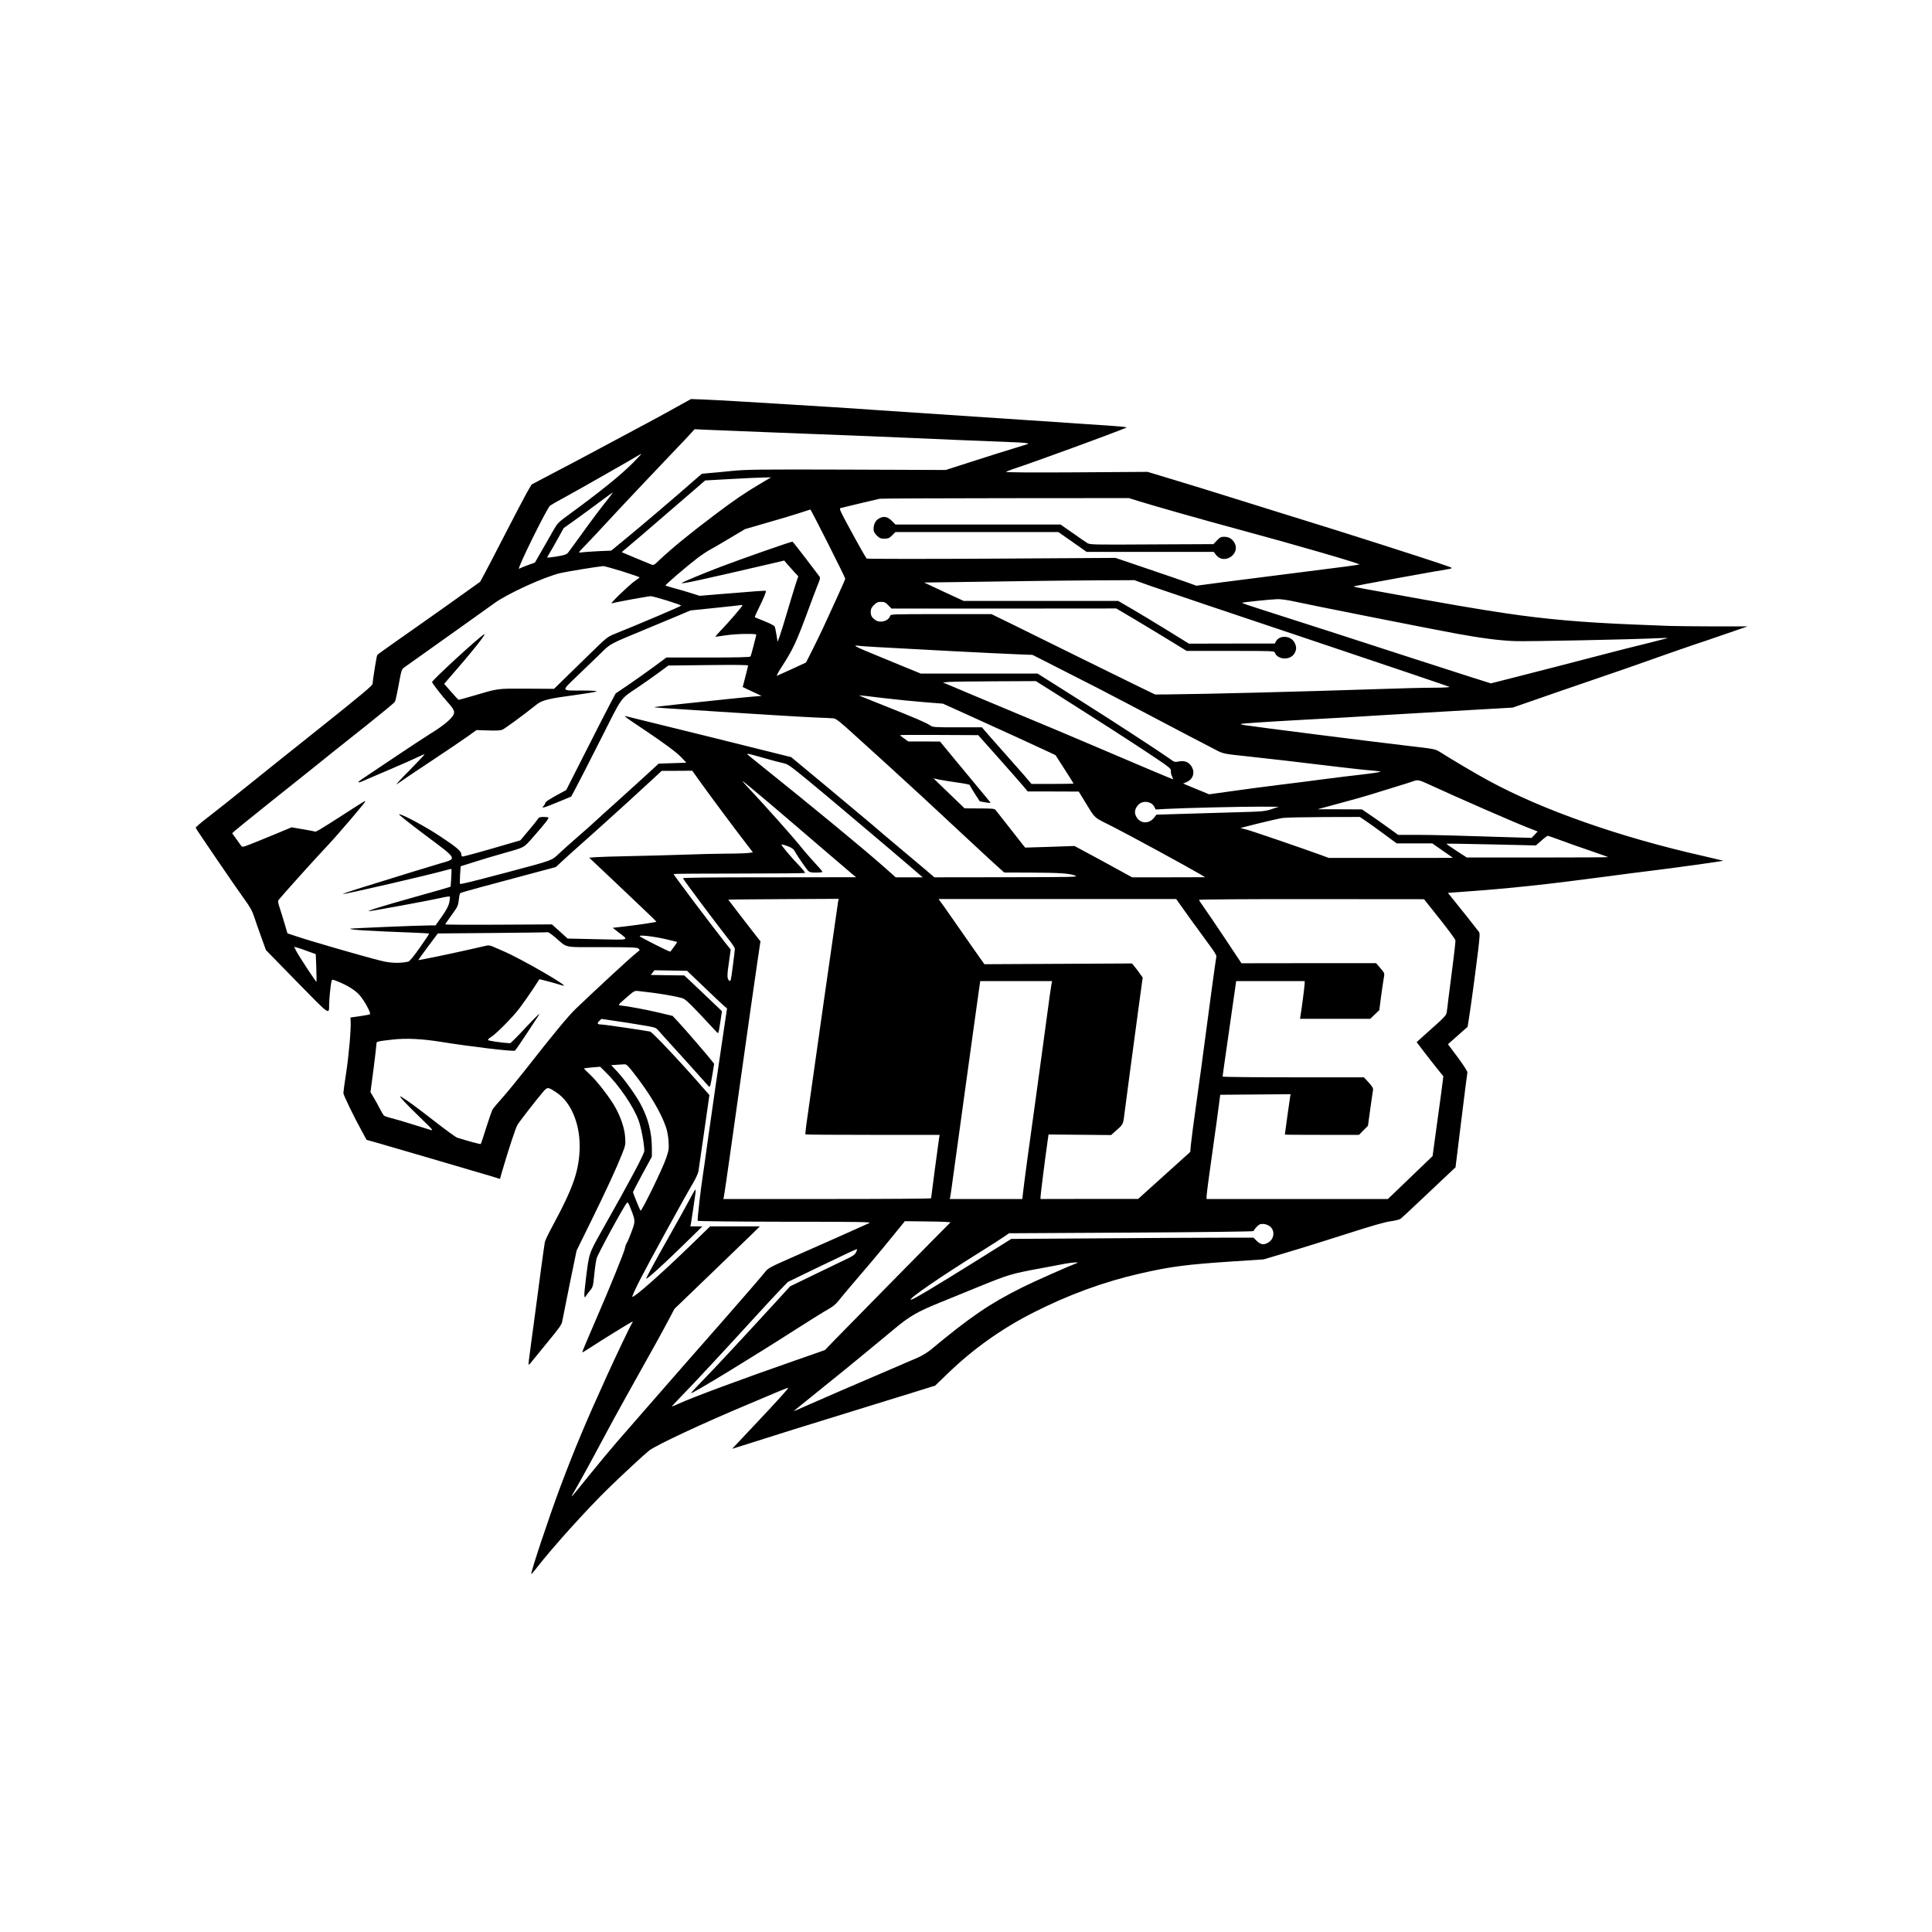 <?xml version="1.0" standalone="no"?>
<!DOCTYPE svg PUBLIC "-//W3C//DTD SVG 20010904//EN"
 "http://www.w3.org/TR/2001/REC-SVG-20010904/DTD/svg10.dtd">
<svg version="1.0" xmlns="http://www.w3.org/2000/svg"
 width="2048pt" height="2048pt" viewBox="0 0 2048 2048"
 preserveAspectRatio="xMidYMid meet">

<g transform="translate(0,2048) scale(0.1,-0.1)"
fill="#000000" stroke="none">
<path d="M7175 16167 c-82 -47 -287 -158 -455 -247 -168 -90 -375 -200 -460
-246 -85 -46 -261 -139 -390 -206 l-235 -124 -49 -84 c-26 -47 -129 -242 -228
-435 -99 -192 -200 -387 -224 -431 l-44 -81 -322 -230 c-178 -126 -422 -299
-543 -383 -121 -85 -223 -158 -226 -163 -7 -10 -49 -271 -49 -305 0 -18 -110
-110 -527 -443 -291 -231 -652 -521 -804 -643 -152 -123 -338 -270 -412 -327
-75 -57 -134 -108 -133 -114 5 -15 427 -633 516 -756 60 -82 84 -125 105 -190
15 -46 50 -144 76 -217 l48 -133 328 -336 c358 -366 341 -354 342 -238 1 66
17 217 26 246 6 18 8 18 58 -2 107 -42 188 -92 237 -146 50 -55 125 -192 112
-204 -4 -4 -52 -13 -107 -21 l-100 -14 2 -40 c5 -85 -19 -359 -47 -543 -17
-107 -30 -205 -30 -218 0 -22 113 -254 203 -417 l43 -79 115 -32 c139 -40
1042 -304 1192 -349 l107 -33 20 71 c66 226 144 466 165 501 23 39 195 260
273 352 46 53 51 52 142 -9 160 -106 256 -349 244 -613 -11 -229 -72 -401
-277 -783 -47 -86 -88 -170 -91 -187 -7 -34 -62 -440 -101 -740 -14 -110 -37
-280 -51 -379 -14 -98 -23 -180 -21 -182 3 -3 20 14 38 38 19 24 97 119 173
212 114 138 141 176 146 210 4 22 40 200 79 395 l73 354 153 311 c162 330 269
561 330 715 35 89 37 100 32 175 -6 91 -43 206 -103 315 -53 97 -192 278 -268
349 -36 34 -66 63 -66 65 0 3 39 8 86 12 l86 7 55 -54 c143 -139 298 -366 352
-514 28 -76 61 -252 61 -323 0 -34 -141 -299 -450 -846 -138 -246 -136 -237
-170 -518 -21 -168 -21 -214 1 -175 5 9 24 34 42 56 32 38 34 46 46 165 6 69
18 148 25 176 11 45 290 557 321 590 10 11 18 -2 44 -69 47 -122 47 -125 6
-236 -20 -54 -43 -110 -52 -122 -8 -13 -16 -36 -18 -52 -5 -36 -160 -418 -325
-798 -73 -167 -130 -305 -128 -307 2 -3 40 20 84 49 98 65 421 265 441 273 14
5 14 3 0 -18 -17 -25 -170 -347 -264 -554 -221 -485 -342 -774 -491 -1170
-123 -328 -320 -920 -310 -930 2 -2 29 28 59 68 167 215 534 622 760 842 163
158 381 360 431 399 80 61 575 292 1063 496 121 51 262 110 313 132 52 22 95
38 97 36 5 -5 -116 -139 -371 -409 l-223 -237 112 35 c62 19 216 68 342 108
127 40 307 97 400 125 94 29 312 96 485 150 173 54 362 112 420 130 58 17 170
52 249 77 l144 45 131 126 c268 260 571 476 906 646 373 190 749 328 1135 416
328 75 489 96 1005 130 l305 20 255 76 c140 41 424 130 630 196 258 83 401
124 460 132 47 6 94 18 106 26 12 8 133 121 270 251 137 130 263 249 281 265
l32 29 61 495 c33 272 63 502 65 511 3 9 -38 74 -100 158 l-106 142 53 47 c29
26 76 67 104 92 l51 45 16 100 c18 111 65 459 97 719 16 138 18 173 8 187 -23
31 -214 272 -273 344 l-57 70 163 12 c494 35 882 77 1529 163 162 22 372 49
465 60 209 25 766 102 762 106 -1 1 -94 23 -207 49 -885 199 -1708 488 -2283
801 -131 71 -391 225 -512 302 -50 32 -57 33 -350 67 -419 49 -1640 204 -1734
220 -18 4 -31 8 -29 10 6 6 261 23 753 50 253 14 489 27 525 30 36 3 261 16
500 30 239 14 586 34 770 45 l335 19 495 172 c272 94 527 181 565 194 39 12
225 78 415 145 190 67 390 137 445 155 55 18 206 69 335 114 l235 81 -350 0
c-193 0 -408 3 -480 5 -71 3 -242 10 -380 15 -543 22 -933 56 -1368 121 -289
43 -593 95 -1327 229 -263 47 -274 50 -268 55 4 4 915 170 1001 182 20 3 37 9
37 12 0 7 -149 57 -735 245 -365 117 -580 184 -1070 336 -110 34 -355 110
-545 170 -190 60 -464 144 -610 188 l-265 80 -755 -5 c-466 -3 -751 -1 -745 5
6 5 42 19 80 32 212 69 1073 384 1195 437 16 7 -52 13 -420 37 -135 9 -409 27
-610 41 -442 30 -1130 76 -1645 110 -209 14 -411 27 -450 30 -38 3 -221 14
-405 25 -184 11 -443 27 -575 35 -132 8 -301 17 -375 20 l-135 5 -150 -83z
m915 -267 c1063 -41 1310 -51 1510 -60 215 -10 836 -36 1100 -46 148 -5 207
-11 199 -19 -2 -2 -74 -24 -159 -50 -85 -26 -281 -87 -435 -137 l-280 -90
-1050 4 c-928 3 -1069 1 -1215 -14 -91 -9 -200 -20 -243 -23 l-77 -7 -88 -76
c-174 -154 -561 -483 -715 -609 l-158 -130 -143 -6 c-79 -4 -158 -10 -177 -13
-33 -6 -31 -3 57 87 50 52 151 159 224 239 138 150 545 581 731 775 58 60 125
131 149 158 l43 47 106 -5 c58 -3 338 -14 621 -25z m-1375 -321 c-137 -138
-354 -313 -697 -563 -104 -76 -109 -82 -162 -175 -29 -53 -84 -147 -120 -210
l-66 -115 -73 -26 c-40 -15 -83 -32 -95 -39 -29 -15 297 646 330 670 13 9 79
47 148 84 69 38 166 92 215 120 50 29 180 103 290 165 110 63 225 128 255 147
30 18 57 33 60 33 2 0 -36 -41 -85 -91z m1342 -228 c-165 -98 -269 -169 -479
-327 -258 -194 -465 -363 -596 -488 -48 -47 -54 -50 -80 -39 -15 6 -91 38
-170 70 l-142 60 76 64 c71 59 164 139 640 550 l169 146 215 12 c278 15 309
17 404 19 l80 2 -117 -69z m-1609 -157 c-89 -112 -172 -222 -292 -389 -64 -88
-124 -171 -134 -183 -15 -19 -37 -27 -120 -41 -56 -9 -102 -14 -102 -11 0 3
13 26 28 51 15 24 55 93 87 152 l60 109 110 78 c61 43 177 129 258 189 82 61
151 111 153 111 2 0 -19 -30 -48 -66z m5628 -28 c150 -47 671 -195 1064 -301
593 -160 1289 -362 1270 -369 -8 -2 -71 -12 -140 -21 -578 -73 -1032 -131
-1287 -164 l-301 -40 -99 36 c-54 19 -246 86 -428 147 l-330 112 -1315 -8
c-723 -4 -1319 -3 -1323 1 -10 10 -91 153 -207 368 -72 133 -85 163 -71 167
14 4 365 88 416 99 11 3 610 5 1331 6 l1311 1 109 -34z m-3298 -449 c100 -199
183 -366 182 -372 0 -5 -45 -107 -99 -225 -54 -118 -117 -255 -140 -305 -23
-49 -72 -150 -109 -224 l-68 -134 -145 -67 c-79 -36 -152 -69 -161 -73 -10 -3
9 33 46 91 121 185 159 266 293 631 25 68 62 167 83 220 37 91 38 96 22 116
-9 12 -75 98 -145 191 -71 93 -132 170 -136 172 -10 4 -554 -187 -761 -266
-194 -74 -402 -161 -413 -172 -17 -16 217 35 942 204 l144 34 31 -37 c17 -20
51 -57 74 -83 l44 -47 -31 -93 c-16 -51 -55 -178 -86 -283 -30 -104 -66 -219
-79 -255 l-23 -64 -12 74 c-7 41 -15 82 -20 90 -4 8 -52 33 -107 55 -54 22
-101 41 -103 42 -2 2 16 45 42 96 55 112 81 176 75 183 -5 5 -97 -2 -498 -35
l-204 -17 -91 29 c-49 16 -130 39 -179 52 -49 14 -90 26 -92 28 -6 6 236 213
339 291 48 36 107 75 130 87 23 12 117 66 208 121 l166 99 241 70 c133 38 288
84 344 103 57 19 105 34 108 35 3 0 87 -162 188 -362z m-2180 -294 c100 -32
182 -60 182 -63 0 -3 -22 -20 -48 -37 -59 -40 -274 -247 -248 -239 36 12 387
76 414 76 32 0 322 -90 322 -100 0 -6 -445 -196 -705 -300 -77 -31 -87 -40
-265 -214 -102 -100 -228 -223 -281 -274 l-96 -94 -291 2 c-322 1 -296 4 -566
-76 -82 -24 -152 -43 -156 -42 -3 2 -39 40 -79 86 l-73 83 41 47 c246 281 423
502 381 477 -61 -36 -550 -486 -550 -505 0 -11 102 -143 162 -210 72 -80 82
-103 64 -139 -24 -45 -108 -115 -235 -193 -64 -40 -233 -151 -376 -247 -143
-96 -290 -195 -327 -219 -103 -67 -90 -75 32 -18 19 8 131 56 248 106 117 50
244 106 282 125 39 19 70 32 70 28 0 -4 -75 -83 -167 -177 -93 -93 -148 -155
-123 -137 25 19 182 125 350 236 168 111 347 233 398 269 l93 67 122 -4 c84
-3 131 -1 152 8 27 11 221 153 361 265 61 49 129 65 429 105 110 15 204 31
209 36 6 5 -52 9 -141 9 -243 0 -237 -12 -70 149 78 75 189 182 247 238 117
115 83 97 520 278 96 40 234 98 307 128 l132 56 253 26 c139 14 263 28 276 30
12 3 22 2 22 -2 0 -11 -157 -193 -233 -270 -34 -35 -57 -63 -52 -63 6 0 53 7
105 15 52 8 148 15 213 15 112 0 118 -1 112 -19 -3 -11 -16 -62 -29 -114 -13
-53 -27 -100 -31 -106 -4 -8 -144 -11 -449 -11 l-442 0 -142 -105 c-78 -57
-199 -143 -269 -190 l-127 -86 -54 -102 c-30 -56 -148 -286 -262 -512 l-208
-410 -74 -40 c-105 -57 -148 -85 -148 -98 0 -6 -8 -19 -17 -30 -18 -20 -17
-20 12 -13 17 4 86 31 155 60 l125 52 43 80 c24 43 142 275 263 514 244 484
209 435 399 563 58 39 155 107 215 151 l110 81 423 5 c278 3 422 2 422 -5 0
-5 -13 -59 -29 -119 l-28 -109 100 -47 100 -47 -89 -7 c-49 -4 -190 -18 -314
-31 -124 -13 -341 -36 -483 -51 -141 -15 -256 -29 -254 -31 4 -3 149 -13 702
-48 138 -8 387 -24 555 -35 168 -11 375 -22 460 -26 85 -3 169 -7 187 -9 25
-3 69 -37 206 -162 95 -87 265 -241 378 -343 204 -185 470 -431 844 -780 110
-103 241 -223 290 -268 l90 -81 280 -1 c308 -1 422 -9 475 -33 32 -14 -29 -15
-730 -16 l-765 -1 -121 103 c-67 56 -186 156 -264 222 -79 66 -207 174 -284
241 -78 66 -276 232 -441 369 -165 136 -324 269 -354 294 l-54 45 -876 218
c-482 119 -880 217 -885 218 -13 0 26 -28 179 -130 233 -155 367 -255 420
-311 l50 -54 -147 -5 -147 -5 -38 -36 c-59 -55 -274 -250 -428 -389 -77 -69
-167 -150 -200 -181 -33 -31 -118 -107 -190 -169 -71 -62 -161 -142 -199 -178
-80 -76 -61 -69 -557 -201 -375 -99 -487 -127 -493 -120 -2 2 -2 45 1 95 l6
91 146 46 c80 26 211 65 291 87 253 72 227 58 337 183 125 142 164 193 156
201 -3 3 -27 6 -52 6 -38 0 -49 -4 -61 -24 -8 -13 -53 -69 -100 -124 l-84
-100 -161 -47 c-224 -66 -438 -125 -452 -125 -7 0 -13 10 -13 23 0 34 -46 74
-225 192 -156 104 -412 241 -435 233 -7 -2 117 -100 274 -218 354 -264 346
-250 159 -304 -114 -33 -352 -107 -871 -268 -89 -28 -160 -53 -158 -55 7 -8
931 206 1094 253 30 9 55 14 57 12 2 -2 1 -45 -2 -96 l-6 -91 -31 -10 c-17 -6
-175 -51 -351 -100 -341 -96 -510 -148 -484 -150 21 -1 643 113 758 140 51 12
95 18 99 15 3 -4 1 -31 -5 -61 -9 -40 -29 -79 -79 -150 l-67 -95 -66 0 c-108
0 -834 -30 -839 -35 -11 -11 202 -24 656 -41 100 -3 182 -9 182 -11 0 -3 -45
-70 -100 -149 -68 -96 -108 -145 -123 -148 -88 -19 -186 -16 -282 8 -199 49
-765 213 -929 269 l-69 23 -28 95 c-15 52 -39 128 -52 169 -20 58 -23 78 -14
90 44 55 397 448 527 585 100 106 390 445 390 457 0 11 19 23 -248 -149 -230
-148 -277 -175 -283 -168 -3 2 -59 13 -126 24 l-122 21 -178 -74 c-98 -41
-215 -88 -261 -106 -80 -31 -84 -31 -97 -14 -7 11 -31 44 -54 75 l-40 56 27
25 c15 14 187 153 382 309 370 294 556 444 675 540 39 31 196 156 350 278 154
123 285 231 291 242 6 10 24 91 40 180 28 154 31 163 59 184 17 12 219 156
450 320 231 165 461 328 510 364 141 101 525 276 695 316 66 16 400 70 455 74
11 0 102 -25 203 -56z m5612 -159 c102 -36 851 -289 1665 -561 814 -273 1484
-500 1490 -504 5 -5 -69 -9 -170 -9 -99 0 -369 -7 -600 -15 -777 -26 -1828
-53 -2215 -56 l-135 -1 -180 87 c-99 48 -389 191 -645 317 -256 127 -565 279
-687 339 l-223 109 -534 0 c-524 0 -535 0 -541 -20 -17 -54 -105 -78 -155 -43
-39 27 -49 45 -50 86 0 31 7 46 34 73 28 28 42 34 76 34 36 0 48 -6 76 -36
l34 -35 1191 0 1192 1 171 -101 c94 -56 262 -157 373 -225 l202 -124 465 0
c454 0 465 0 471 -20 11 -34 54 -60 102 -60 50 0 88 21 109 61 18 36 18 63 -1
103 -38 79 -161 89 -200 16 l-12 -22 -455 0 -455 -1 -234 145 c-129 79 -297
181 -375 226 l-141 82 -819 0 -819 0 -210 97 -209 98 504 7 c278 4 591 9 695
10 105 2 379 4 610 6 l420 2 185 -66z m1505 -159 c146 -33 1478 -297 1720
-341 275 -50 460 -74 625 -80 127 -5 1232 17 1520 31 58 3 101 3 95 0 -5 -2
-111 -29 -235 -60 -124 -30 -310 -77 -415 -105 -283 -74 -782 -203 -1016 -262
l-205 -52 -200 63 c-109 35 -390 125 -624 201 -559 182 -1297 420 -1587 512
-127 40 -229 75 -227 78 7 6 306 37 379 39 33 0 110 -10 170 -24z m-4425 -484
c362 -21 1262 -68 1500 -77 l155 -6 350 -178 c193 -97 478 -244 635 -327 476
-251 911 -479 979 -513 59 -29 79 -33 290 -55 233 -25 564 -63 991 -115 135
-16 286 -33 335 -36 50 -4 98 -10 108 -13 10 -4 -73 -17 -185 -30 -112 -12
-300 -36 -418 -51 -118 -16 -330 -43 -470 -60 -140 -17 -365 -47 -499 -66
l-244 -34 -138 57 -138 57 38 16 c71 32 92 106 48 171 -29 43 -75 59 -133 47
-41 -9 -46 -7 -96 30 -83 60 -605 401 -893 582 -143 90 -316 199 -383 242
l-124 78 -619 0 -619 0 -198 81 c-108 45 -265 110 -349 144 -84 34 -149 65
-146 69 3 3 15 4 27 1 12 -2 100 -9 196 -14z m1883 -482 c433 -274 765 -487
997 -641 230 -153 245 -165 242 -191 -2 -15 3 -41 12 -57 8 -17 13 -30 11 -30
-9 0 -327 134 -820 345 -252 108 -526 223 -820 345 -77 32 -273 114 -435 182
-162 68 -311 131 -330 139 l-35 14 60 6 c33 3 255 6 493 7 l432 2 193 -121z
m-1807 -59 c137 -16 335 -36 439 -44 l190 -15 180 -81 c522 -237 800 -364 912
-417 l102 -48 95 -148 c53 -82 96 -151 96 -153 0 -2 -100 -4 -223 -4 l-223 0
-79 93 c-44 50 -150 170 -235 266 -85 96 -168 189 -183 208 l-28 33 -261 0
c-247 0 -261 1 -289 21 -38 27 -157 78 -464 200 -269 107 -293 117 -284 118 4
1 119 -12 255 -29z m1218 -634 c118 -133 236 -267 262 -298 l48 -58 271 0 270
-1 55 -90 c127 -207 92 -175 305 -282 174 -88 811 -435 930 -506 l50 -30 -387
-1 -387 0 -188 103 c-103 57 -241 132 -306 166 l-117 63 -261 -9 -262 -8 -32
40 c-17 22 -84 108 -149 190 -65 83 -124 158 -132 168 -12 15 -34 17 -171 17
l-158 1 -165 159 -165 159 65 -14 c36 -7 122 -21 193 -31 70 -9 127 -21 127
-26 0 -4 24 -45 53 -91 l53 -82 57 -10 c31 -6 57 -8 57 -5 0 3 -56 71 -123
151 -67 81 -187 226 -267 322 l-145 176 -168 1 -169 0 -44 32 c-24 17 -44 33
-44 35 0 3 187 3 415 2 l414 -2 215 -241z m-2491 0 c83 -24 177 -49 208 -55
51 -11 72 -26 271 -189 118 -98 289 -240 379 -317 90 -76 250 -211 354 -299
105 -88 254 -216 333 -283 l143 -123 -143 0 -143 0 -116 103 c-240 212 -738
622 -1321 1090 -76 60 -138 111 -138 113 0 8 26 2 173 -40z m-682 -238 c94
-133 393 -534 493 -663 l77 -100 -48 -7 c-26 -3 -131 -7 -233 -7 -102 -1 -306
-5 -455 -11 -148 -5 -400 -12 -560 -15 -159 -3 -324 -8 -365 -11 l-74 -6 54
-51 c30 -28 136 -128 235 -222 99 -94 234 -222 300 -285 66 -62 121 -116 123
-120 2 -6 -224 -39 -398 -58 l-65 -7 60 -47 c115 -88 133 -82 -224 -74 l-314
7 -83 75 -83 75 -565 -3 c-311 -2 -566 0 -566 3 0 4 31 49 68 100 63 87 69 99
75 159 4 35 10 67 15 72 4 4 99 32 212 62 113 30 339 91 503 135 l299 80 57
53 c31 29 115 105 186 168 71 63 155 138 185 165 30 28 114 103 185 167 72 64
216 196 320 292 l190 175 161 0 162 1 73 -102z m7716 -34 c332 -153 948 -422
1086 -474 l87 -34 -32 -34 -33 -34 -205 6 c-619 20 -815 25 -1002 26 l-207 0
-108 78 c-59 43 -146 104 -192 135 l-84 57 -236 1 -236 0 236 64 c130 35 274
75 320 90 46 15 163 51 259 80 96 29 186 58 200 63 42 18 65 14 147 -24z
m-6974 -206 c150 -128 400 -341 553 -473 154 -132 300 -257 324 -277 l45 -37
-917 -1 c-622 0 -918 -3 -918 -10 0 -10 368 -502 491 -657 33 -41 59 -82 59
-91 0 -9 -10 -92 -22 -184 -21 -161 -22 -167 -40 -151 -22 20 -22 52 1 207
l17 120 -56 70 c-145 184 -550 721 -550 731 0 3 312 5 693 5 382 0 697 3 700
6 4 4 -20 34 -52 68 -89 92 -203 227 -197 233 3 3 32 -4 64 -16 42 -16 63 -30
73 -49 18 -35 117 -181 142 -209 18 -20 31 -23 90 -23 38 0 67 4 65 9 -1 6
-40 51 -86 100 -46 50 -102 115 -125 143 -89 114 -387 448 -601 676 -22 23
-37 42 -34 42 4 0 130 -105 281 -232z m4046 -2 c15 -8 32 -26 39 -41 l12 -26
108 6 c180 10 816 25 1012 24 l185 -1 -75 -25 c-71 -24 -92 -26 -390 -34 -173
-5 -431 -12 -573 -17 l-258 -8 -29 -36 c-52 -63 -139 -59 -180 6 -25 42 -25
72 0 114 31 51 93 66 149 38z m2281 -190 c36 -24 124 -87 195 -140 l130 -96
188 0 189 0 109 -76 c60 -41 109 -76 109 -77 0 -1 -296 -2 -658 -1 l-657 0
-90 33 c-201 73 -714 249 -778 266 l-68 18 193 49 c106 26 220 52 253 57 33 5
231 9 440 10 l380 1 65 -44z m2066 -204 c71 -27 213 -77 317 -112 103 -35 186
-65 184 -66 -2 -2 -340 -4 -751 -4 l-747 0 -110 71 c-60 39 -108 73 -106 75 2
2 216 -1 476 -7 l472 -11 57 50 c31 28 62 51 68 52 7 0 70 -22 140 -48z
m-7661 -644 c-4 -20 -299 -2087 -337 -2366 -8 -56 -12 -104 -10 -107 3 -3 324
-5 714 -5 l709 0 -6 -32 c-6 -38 -85 -629 -85 -640 0 -5 -495 -8 -1101 -8
l-1101 0 6 28 c7 33 92 631 181 1267 80 568 134 949 175 1228 l31 209 -25 31
c-61 77 -316 408 -316 410 0 2 263 4 585 6 l586 3 -6 -24z m3729 -183 c81
-112 178 -245 215 -295 41 -53 67 -98 65 -108 -5 -20 -91 -651 -129 -947 -14
-110 -50 -373 -80 -585 -30 -212 -57 -420 -61 -463 l-7 -78 -276 -249 -276
-249 -517 0 -518 -1 0 22 c0 23 50 419 73 578 l12 84 332 -3 331 -3 38 34 c92
80 89 75 103 188 7 58 32 249 56 425 24 176 64 478 90 671 l48 352 -24 33
c-12 19 -38 53 -56 75 l-33 41 -783 -4 -782 -4 -115 163 c-62 90 -147 210
-187 268 -40 58 -98 140 -128 183 l-56 77 1260 0 1259 0 146 -205z m2646 -4
c91 -115 166 -217 168 -228 2 -11 -11 -128 -28 -259 -17 -131 -38 -293 -46
-359 -7 -66 -16 -134 -19 -151 -4 -24 -30 -53 -111 -125 -58 -52 -128 -115
-156 -140 l-51 -46 83 -109 c46 -60 110 -141 142 -181 l58 -72 -24 -188 c-14
-103 -40 -294 -58 -423 l-32 -235 -146 -140 c-80 -78 -186 -180 -237 -228
l-91 -87 -961 0 -961 0 0 28 c1 29 30 249 79 592 17 118 39 276 48 350 l18
135 373 3 373 3 -6 -33 c-5 -29 -55 -389 -55 -395 0 -2 177 -3 393 -3 l393 0
47 48 48 48 24 175 c13 96 27 186 29 201 4 22 -4 37 -45 83 l-51 55 -749 0
c-412 0 -749 3 -749 8 0 4 27 199 61 432 33 234 66 460 72 503 l11 77 363 0
363 0 0 -25 c0 -23 -33 -282 -45 -347 l-4 -28 372 0 372 0 48 46 48 46 19 146
c11 81 24 169 29 196 9 50 9 50 -36 103 l-46 53 -713 0 -714 -1 -168 253 c-93
139 -194 289 -225 332 -31 43 -57 83 -57 87 0 5 537 9 1193 8 l1192 -1 165
-207z m-9373 -199 c135 -115 74 -102 492 -102 301 0 371 -3 387 -14 10 -8 17
-17 14 -19 -3 -3 -22 -19 -42 -35 -62 -49 -394 -356 -631 -582 -82 -78 -226
-252 -557 -674 -69 -87 -167 -207 -218 -265 -52 -58 -100 -115 -108 -127 -8
-11 -39 -99 -69 -194 -29 -95 -56 -174 -59 -177 -4 -4 -132 30 -249 67 -16 5
-126 85 -245 178 -187 145 -291 222 -351 257 -38 22 43 -67 190 -209 154 -149
159 -155 118 -142 -24 7 -110 34 -191 59 -81 26 -177 54 -215 63 -37 9 -74 22
-81 27 -8 6 -27 38 -44 71 -17 34 -46 88 -66 120 l-35 59 32 241 c17 133 31
253 31 267 0 30 -3 29 179 50 139 15 309 7 511 -26 311 -50 764 -104 778 -92
7 5 61 83 119 171 58 89 114 173 124 189 43 61 -4 18 -140 -128 -79 -85 -149
-155 -155 -154 -85 5 -230 26 -233 34 -2 6 11 19 28 29 55 33 230 209 304 306
39 52 103 142 141 200 37 58 70 107 71 109 2 3 121 -28 247 -66 106 -31 -444
287 -634 367 -41 18 -90 39 -108 47 -18 9 -44 13 -60 10 -15 -4 -108 -25 -207
-47 -204 -46 -518 -111 -521 -107 -1 1 45 65 102 142 l105 140 577 5 c317 3
583 6 589 8 7 1 43 -24 80 -56z m1168 -17 c66 -15 121 -29 123 -30 3 -2 -56
-85 -73 -103 -5 -5 -307 147 -322 162 -21 19 136 2 272 -29z m-3794 -128 l86
-31 6 -146 c2 -80 3 -147 2 -148 -5 -5 -189 276 -215 327 l-22 44 29 -7 c15
-4 67 -21 114 -39z m4203 -381 c99 -96 195 -185 212 -200 l31 -25 -23 -153
c-45 -296 -155 -1056 -185 -1273 -16 -121 -36 -262 -44 -313 -25 -153 -65
-504 -59 -513 3 -5 419 -9 927 -10 804 0 918 -2 892 -14 -43 -21 -576 -257
-925 -411 -107 -47 -151 -72 -169 -95 -34 -43 -259 -304 -471 -545 -211 -239
-525 -598 -792 -904 -107 -124 -250 -288 -318 -365 -67 -77 -201 -238 -297
-357 -96 -120 -177 -218 -179 -218 -3 0 -3 3 -1 8 63 106 204 363 307 557 73
138 194 360 270 495 308 550 380 681 443 800 l66 125 353 340 c194 187 398
384 453 437 l100 98 -263 0 -264 0 -226 -219 c-317 -306 -585 -541 -599 -527
-4 4 34 87 84 185 92 180 475 879 563 1026 26 44 50 98 54 120 3 22 31 212 61
423 l55 384 -67 76 c-229 264 -538 592 -562 597 -65 13 -488 75 -517 75 -42 0
-49 12 -21 38 l22 21 130 -19 c72 -10 201 -30 288 -45 158 -26 158 -26 190
-63 18 -20 79 -89 137 -152 83 -91 228 -251 391 -434 15 -17 20 -1 40 120 l19
117 -24 31 c-43 56 -288 340 -353 409 l-63 68 -143 34 c-127 31 -334 69 -411
77 -27 3 -25 6 60 80 84 73 90 77 128 73 217 -24 366 -48 468 -76 35 -9 85
-58 359 -353 10 -11 21 -18 24 -15 2 3 12 56 21 118 l17 112 -149 142 c-82 79
-172 164 -200 190 l-51 47 -177 2 -178 3 20 25 19 25 173 -3 173 -3 181 -173z
m3682 32 c-4 -18 -27 -181 -51 -363 -24 -181 -49 -364 -55 -405 -5 -41 -35
-255 -65 -475 -61 -431 -120 -872 -131 -972 l-7 -63 -384 0 -385 0 6 28 c3 15
7 45 10 67 8 61 81 592 131 950 24 176 71 518 105 760 33 242 63 455 66 473
l5 32 381 0 381 0 -7 -32z m-4422 -951 c166 -213 283 -411 336 -567 13 -37 25
-101 27 -150 5 -76 2 -95 -25 -175 -36 -109 -261 -570 -272 -558 -8 8 -80 186
-80 197 0 3 45 89 100 191 l100 184 0 89 c0 170 -41 327 -127 482 -53 95 -169
255 -241 332 l-63 67 58 4 c32 2 69 4 83 5 21 1 39 -16 104 -101z m3351 -1575
c-43 -41 -1157 -1173 -1231 -1250 l-99 -103 -340 -119 c-521 -181 -1066 -383
-1209 -449 -38 -17 -71 -31 -75 -31 -3 0 42 48 100 108 105 105 496 527 798
858 85 93 194 211 243 262 l90 93 301 146 c334 161 428 205 433 201 1 -2 -4
-17 -12 -34 -11 -22 -34 -39 -87 -64 -39 -18 -193 -93 -342 -165 l-270 -131
-105 -115 c-388 -424 -699 -759 -837 -899 -61 -63 -110 -116 -108 -118 10 -10
632 369 1120 682 166 106 300 189 352 218 29 16 67 48 85 71 35 45 174 210
351 416 59 69 164 196 233 281 l126 155 245 -3 c135 -1 242 -6 238 -10z m3385
-41 c55 -40 50 -128 -9 -168 -49 -33 -86 -30 -128 12 l-35 35 -352 0 c-194 0
-772 -3 -1284 -7 l-932 -6 -342 -214 c-488 -305 -715 -440 -724 -430 -16 15
305 236 731 502 121 75 240 152 265 170 l46 32 1294 7 c732 4 1296 11 1298 16
8 21 46 62 66 71 28 11 75 3 106 -20z m-2040 -388 c-99 -38 -465 -200 -590
-263 -340 -170 -545 -310 -965 -659 -34 -28 -96 -65 -140 -84 -781 -335 -1016
-437 -1149 -496 -87 -39 -161 -71 -163 -71 -3 0 98 82 224 183 125 100 271
218 323 261 52 43 163 133 245 201 83 68 213 176 290 240 150 124 235 173 470
268 61 24 244 99 407 166 316 129 352 140 658 196 107 20 227 43 265 50 71 13
153 18 125 8z"/>
<path d="M9318 14984 c-35 -18 -58 -62 -58 -110 0 -28 8 -44 34 -70 29 -29 41
-34 81 -34 40 0 52 5 82 35 l35 35 864 0 863 0 150 -105 149 -105 674 0 674 0
22 -29 c87 -118 273 11 193 133 -26 39 -57 55 -105 56 -33 0 -45 -6 -76 -39
l-37 -39 -654 -3 c-630 -4 -656 -3 -684 15 -17 10 -87 59 -157 108 l-126 88
-875 0 -875 0 -40 40 c-44 44 -84 52 -134 24z"/>
<path d="M7306 7757 c-33 -61 -124 -227 -204 -367 -157 -278 -252 -453 -252
-464 0 -15 182 149 385 348 l210 205 -63 1 -64 0 6 28 c6 32 43 283 49 330 2
17 1 32 -2 32 -3 0 -33 -51 -65 -113z"/>
</g>
</svg>

